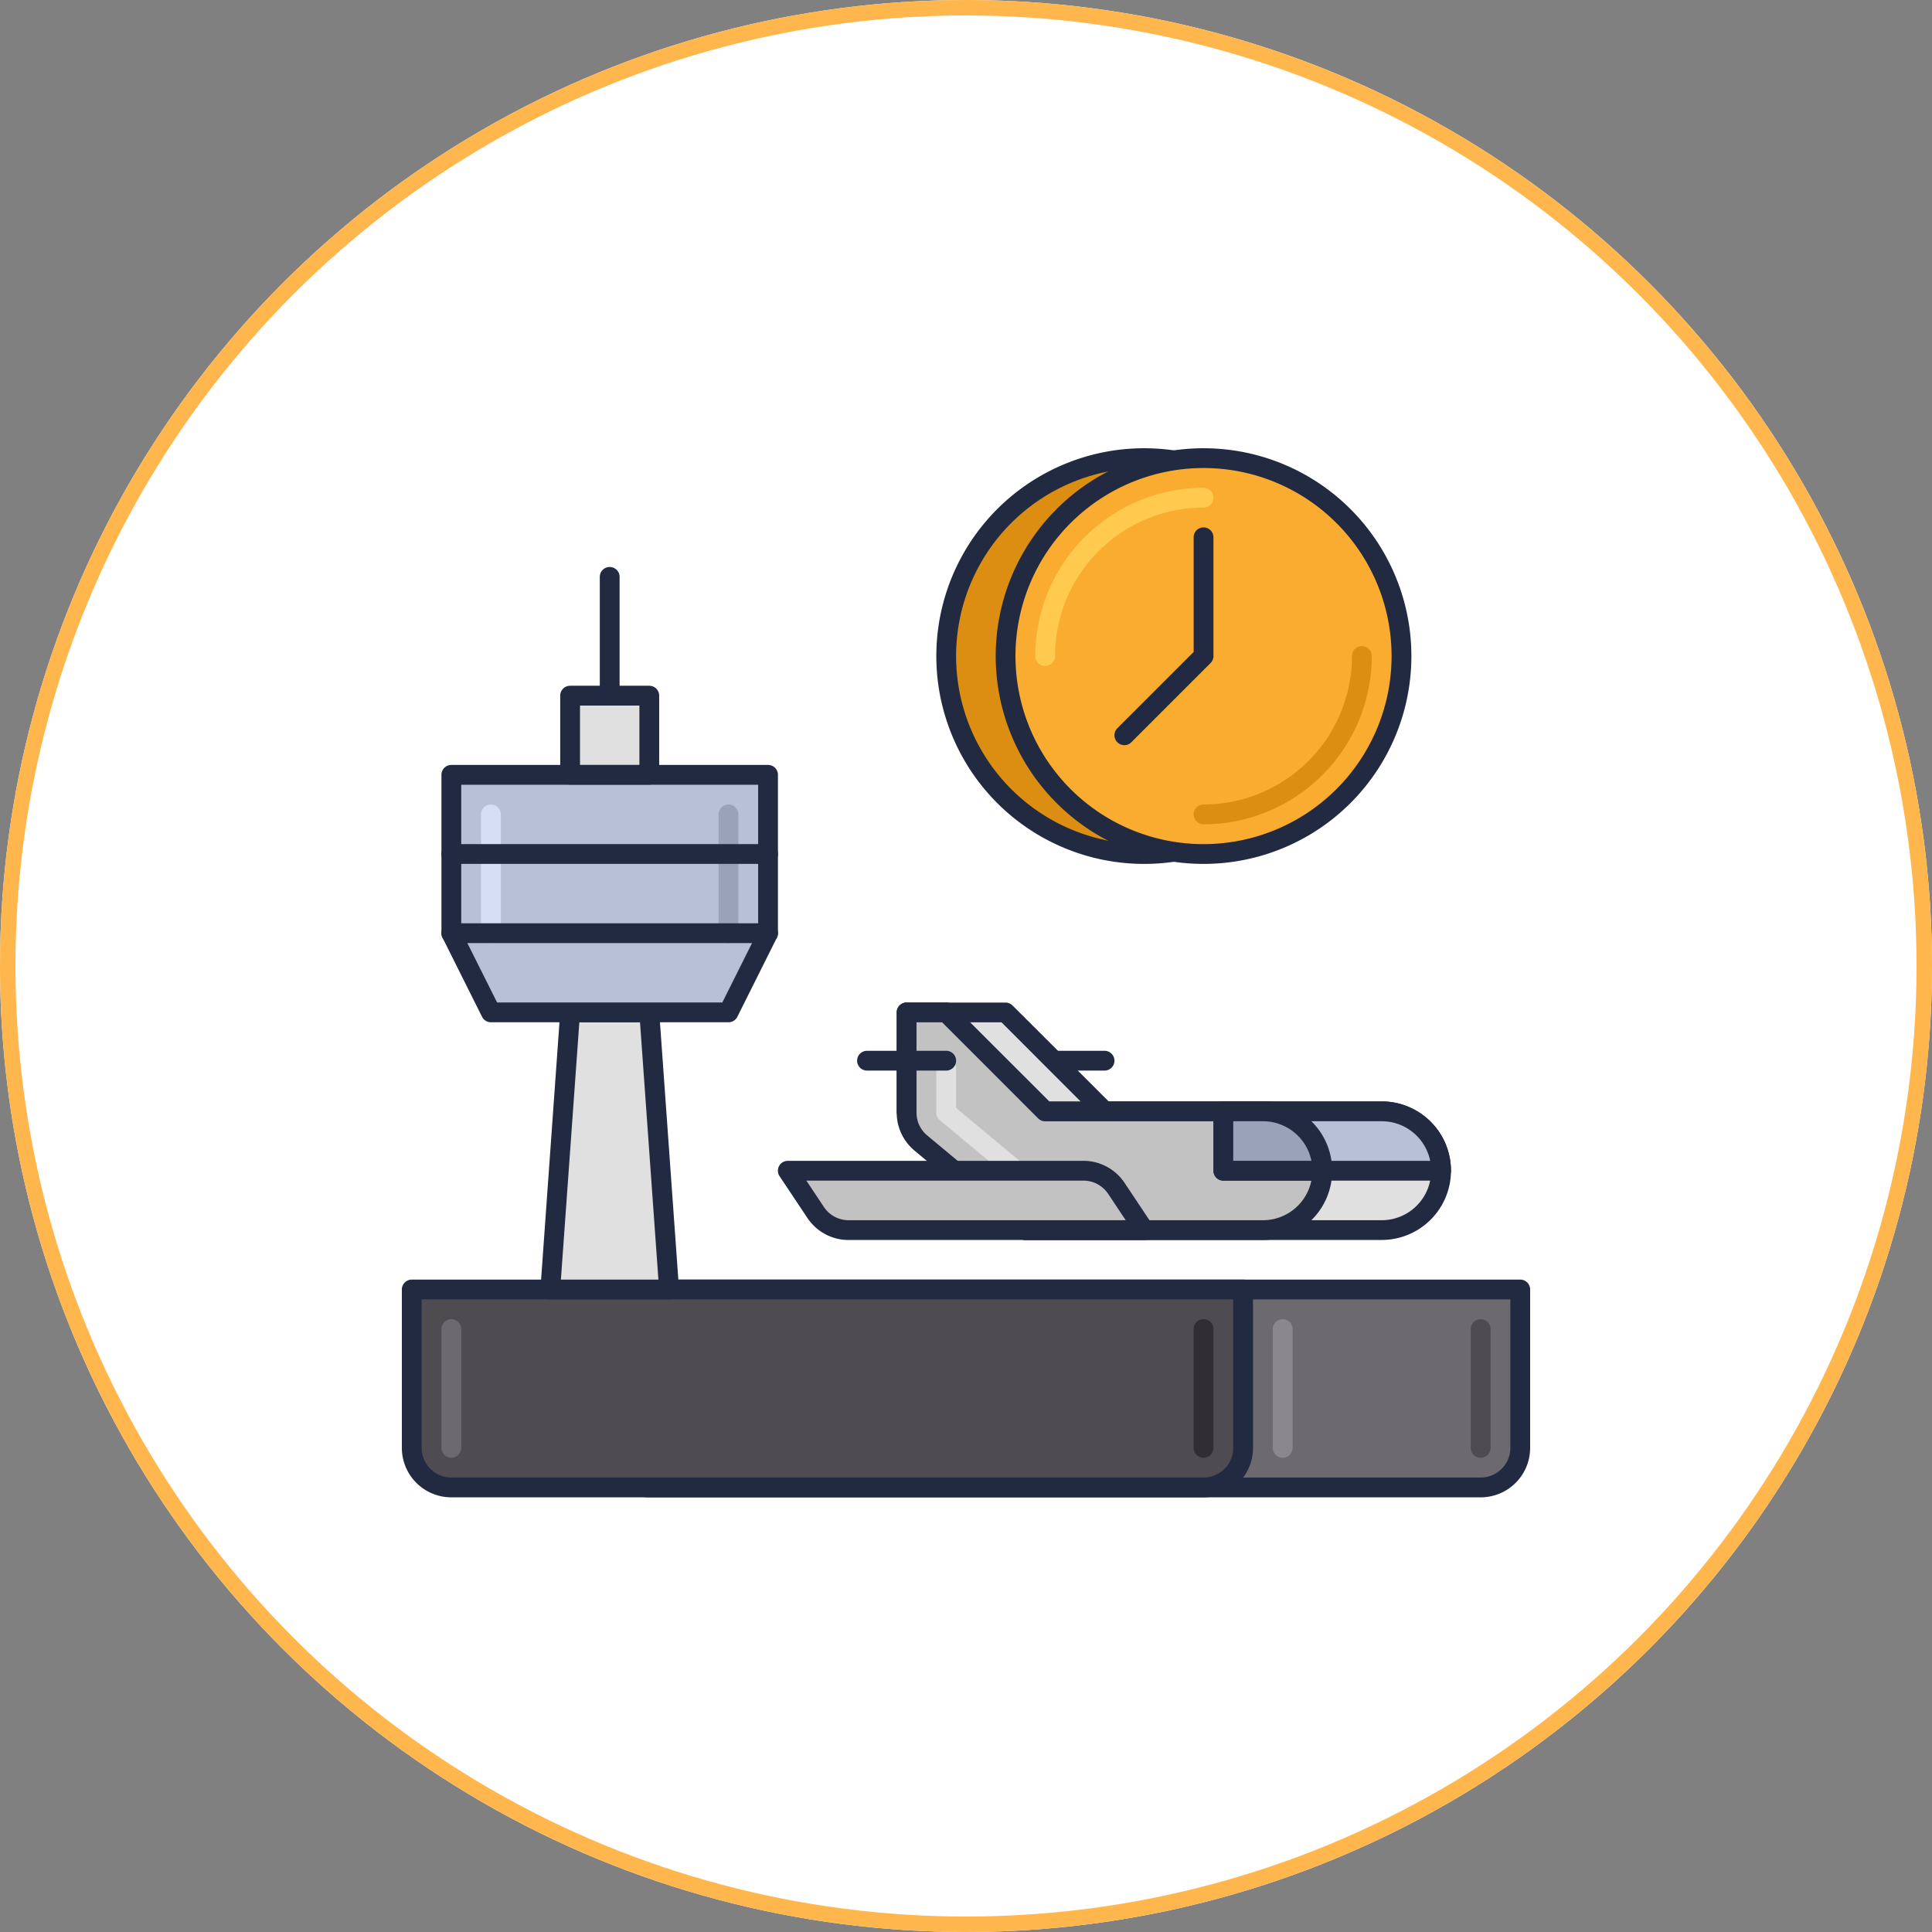 <svg xmlns="http://www.w3.org/2000/svg" width="125" height="125" viewBox="0 0 125 125">
  <rect x="0" y="0" width="125" height="125" fill="#808080" stroke="none"/>
  <g id="Grupo_61494" data-name="Grupo 61494" transform="translate(-265 -6072)">
    <g id="Elipse_4101" data-name="Elipse 4101" transform="translate(265 6072)" fill="#fff" stroke="#ffb74d" stroke-width="1">
      <circle cx="62.5" cy="62.5" r="62.5" stroke="none"/>
      <circle cx="62.5" cy="62.5" r="62" fill="none"/>
    </g>
    <g id="demora" transform="translate(287.5 6095.5)">
      <path id="Trazado_103287" data-name="Trazado 103287" d="M72.912,48H14V58.246a2.561,2.561,0,0,0,2.561,2.561H70.351a2.561,2.561,0,0,0,2.561-2.561Z" transform="translate(2.947 11.93)" fill="#6c696f"/>
      <path id="Trazado_103288" data-name="Trazado 103288" d="M70.491,61.588H16.7a3.2,3.2,0,0,1-3.2-3.2V48.14a.64.64,0,0,1,.64-.64H73.053a.64.64,0,0,1,.64.64V58.386A3.2,3.2,0,0,1,70.491,61.588ZM14.781,48.781v9.605A1.921,1.921,0,0,0,16.7,60.307H70.491a1.921,1.921,0,0,0,1.921-1.921V48.781Z" transform="translate(2.807 11.789)" fill="#212a41"/>
      <path id="Trazado_103289" data-name="Trazado 103289" d="M4,48H57.789V58.246a2.561,2.561,0,0,1-2.561,2.561H6.561A2.561,2.561,0,0,1,4,58.246Z" transform="translate(0.14 11.93)" fill="#4e4b51"/>
      <path id="Trazado_103290" data-name="Trazado 103290" d="M55.368,61.588H6.7a3.2,3.2,0,0,1-3.2-3.2V48.14a.64.64,0,0,1,.64-.64H57.93a.64.64,0,0,1,.64.64V58.386A3.2,3.2,0,0,1,55.368,61.588ZM4.781,48.781v9.605A1.921,1.921,0,0,0,6.7,60.307H55.368a1.921,1.921,0,0,0,1.921-1.921V48.781Z" transform="translate(0 11.789)" fill="#212a41"/>
      <path id="Trazado_103291" data-name="Trazado 103291" d="M39.982,37.222H36.14a.64.64,0,1,1,0-1.281h3.842a.64.64,0,1,1,0,1.281Z" transform="translate(8.982 8.545)" fill="#212a41"/>
      <path id="Trazado_103292" data-name="Trazado 103292" d="M59.737,40.4H41.807L35.4,34H29v6.4l7.684,7.684H59.737a3.842,3.842,0,0,0,3.842-3.842h0A3.842,3.842,0,0,0,59.737,40.4Z" transform="translate(7.158 8)" fill="#e0e0e0"/>
      <path id="Trazado_103293" data-name="Trazado 103293" d="M59.877,48.868H36.825a.64.64,0,0,1-.453-.187L28.687,41a.64.64,0,0,1-.187-.453v-6.4a.64.64,0,0,1,.64-.64h6.4a.64.64,0,0,1,.453.187L42.212,39.9H59.877a4.482,4.482,0,1,1,0,8.965ZM37.09,47.588H59.877a3.2,3.2,0,1,0,0-6.4H41.947A.64.64,0,0,1,41.494,41l-6.215-6.217h-5.5v5.5Z" transform="translate(7.018 7.86)" fill="#212a41"/>
      <path id="Trazado_103294" data-name="Trazado 103294" d="M52.053,40.4H37.965l-6.4-6.4H29v6.484a2.562,2.562,0,0,0,.922,1.969l6.762,5.635H52.053a3.842,3.842,0,0,0,3.842-3.842h0A3.842,3.842,0,0,0,52.053,40.4Z" transform="translate(7.158 8)" fill="#c2c2c2"/>
      <path id="Trazado_103295" data-name="Trazado 103295" d="M52.193,48.868H36.825a.64.64,0,0,1-.41-.149l-6.763-5.635a3.2,3.2,0,0,1-1.153-2.46V34.14a.64.64,0,0,1,.64-.64H31.7a.64.64,0,0,1,.453.187L38.371,39.9H52.193a4.482,4.482,0,1,1,0,8.965ZM37.057,47.588H52.193a3.2,3.2,0,1,0,0-6.4H38.106A.64.64,0,0,1,37.652,41l-6.215-6.217H29.781v5.844a1.908,1.908,0,0,0,.692,1.475Z" transform="translate(7.017 7.86)" fill="#212a41"/>
      <path id="Trazado_103296" data-name="Trazado 103296" d="M37.192,45.513a.64.64,0,0,1-.411-.149l-6.05-5.041a.64.64,0,0,1-.231-.493V36.969a.64.64,0,0,1,1.281,0v2.561l5.821,4.85a.64.64,0,0,1-.41,1.132Z" transform="translate(7.579 8.654)" fill="#e0e0e0"/>
      <path id="Trazado_103297" data-name="Trazado 103297" d="M46.053,45.842H26.932A2.561,2.561,0,0,1,24.8,44.7L23,42H42.121a2.561,2.561,0,0,1,2.131,1.141Z" transform="translate(5.474 10.246)" fill="#c2c2c2"/>
      <path id="Trazado_103298" data-name="Trazado 103298" d="M46.193,46.623H27.072A3.2,3.2,0,0,1,24.408,45.2l-1.8-2.7a.64.64,0,0,1,.533-1H42.261a3.2,3.2,0,0,1,2.664,1.425l1.8,2.7a.64.64,0,0,1-.533,1ZM24.338,42.781l1.136,1.706a1.921,1.921,0,0,0,1.6.856H45l-1.136-1.706a1.921,1.921,0,0,0-1.6-.856Z" transform="translate(5.333 10.105)" fill="#212a41"/>
      <path id="Trazado_103299" data-name="Trazado 103299" d="M55.246,39H45v3.842H59.088A3.842,3.842,0,0,0,55.246,39Z" transform="translate(11.649 9.404)" fill="#b7c0d7"/>
      <path id="Trazado_103300" data-name="Trazado 103300" d="M59.228,43.623H45.14a.64.64,0,0,1-.64-.64V39.14a.64.64,0,0,1,.64-.64H55.386a4.482,4.482,0,0,1,4.482,4.482.64.64,0,0,1-.64.64ZM45.781,42.342H58.524a3.2,3.2,0,0,0-3.138-2.561H45.781Z" transform="translate(11.509 9.263)" fill="#212a41"/>
      <path id="Trazado_103301" data-name="Trazado 103301" d="M47.561,39H45v3.842h6.4A3.842,3.842,0,0,0,47.561,39Z" transform="translate(11.649 9.404)" fill="#99a2b9"/>
      <path id="Trazado_103302" data-name="Trazado 103302" d="M51.544,43.623h-6.4a.64.64,0,0,1-.64-.64V39.14a.64.64,0,0,1,.64-.64H47.7a4.482,4.482,0,0,1,4.482,4.482.64.64,0,0,1-.64.64Zm-5.763-1.281h5.059A3.2,3.2,0,0,0,47.7,39.781H45.781Z" transform="translate(11.509 9.263)" fill="#212a41"/>
      <path id="Trazado_103303" data-name="Trazado 103303" d="M32.263,37.222H27.14a.64.64,0,1,1,0-1.281h5.123a.64.64,0,1,1,0,1.281Z" transform="translate(6.456 8.545)" fill="#212a41"/>
      <path id="Trazado_103304" data-name="Trazado 103304" d="M6.14,58.465a.64.64,0,0,1-.64-.64V50.14a.64.64,0,0,1,1.281,0v7.684A.64.64,0,0,1,6.14,58.465Z" transform="translate(0.561 12.351)" fill="#6c696f"/>
      <path id="Trazado_103305" data-name="Trazado 103305" d="M44.14,58.465a.64.64,0,0,1-.64-.64V50.14a.64.64,0,0,1,1.281,0v7.684A.64.64,0,0,1,44.14,58.465Z" transform="translate(11.228 12.351)" fill="#302d33"/>
      <path id="Trazado_103306" data-name="Trazado 103306" d="M48.14,58.465a.64.64,0,0,1-.64-.64V50.14a.64.64,0,0,1,1.281,0v7.684A.64.64,0,0,1,48.14,58.465Z" transform="translate(12.351 12.351)" fill="#8a878d"/>
      <path id="Trazado_103307" data-name="Trazado 103307" d="M58.14,58.465a.64.64,0,0,1-.64-.64V50.14a.64.64,0,0,1,1.281,0v7.684A.64.64,0,0,1,58.14,58.465Z" transform="translate(15.158 12.351)" fill="#4e4b51"/>
      <path id="Trazado_103308" data-name="Trazado 103308" d="M18.684,51.93H11L12.281,34H17.4Z" transform="translate(2.105 8)" fill="#e0e0e0"/>
      <path id="Trazado_103309" data-name="Trazado 103309" d="M18.825,52.711H11.141a.64.64,0,0,1-.64-.686l1.281-17.93a.64.64,0,0,1,.64-.594h5.123a.64.64,0,0,1,.64.594l1.281,17.93a.64.64,0,0,1-.64.686Zm-7-1.281h6.309l-1.19-16.649H13.018Z" transform="translate(1.965 7.86)" fill="#212a41"/>
      <path id="Trazado_103310" data-name="Trazado 103310" d="M23.93,37.368H8.561L6,32.246V22H26.491V32.246Z" transform="translate(0.702 4.632)" fill="#b7c0d7"/>
      <path id="Trazado_103311" data-name="Trazado 103311" d="M24.07,38.149H8.7a.64.64,0,0,1-.572-.353L5.568,32.673a.656.656,0,0,1-.068-.287V22.14a.64.64,0,0,1,.64-.64H26.632a.64.64,0,0,1,.64.64V32.386a.656.656,0,0,1-.068.287L24.643,37.8A.64.64,0,0,1,24.07,38.149ZM9.1,36.868H23.674l2.317-4.634V22.781H6.781v9.454Z" transform="translate(0.561 4.491)" fill="#212a41"/>
      <rect id="Rectángulo_7776" data-name="Rectángulo 7776" width="5.123" height="5.123" transform="translate(14.386 21.509)" fill="#e0e0e0"/>
      <path id="Trazado_103312" data-name="Trazado 103312" d="M17.263,23.9H12.14a.64.64,0,0,1-.64-.64V18.14a.64.64,0,0,1,.64-.64h5.123a.64.64,0,0,1,.64.64v5.123A.64.64,0,0,1,17.263,23.9Zm-4.482-1.281h3.842V18.781H12.781Z" transform="translate(2.246 3.368)" fill="#212a41"/>
      <path id="Trazado_103313" data-name="Trazado 103313" d="M14.14,20.465a.64.64,0,0,1-.64-.64V12.14a.64.64,0,1,1,1.281,0v7.684A.64.64,0,0,1,14.14,20.465Z" transform="translate(2.807 1.684)" fill="#212a41"/>
      <path id="Trazado_103314" data-name="Trazado 103314" d="M8.14,32.465a.64.64,0,0,1-.64-.64V24.14a.64.64,0,1,1,1.281,0v7.684A.64.64,0,0,1,8.14,32.465Z" transform="translate(1.123 5.053)" fill="#d5def5"/>
      <path id="Trazado_103315" data-name="Trazado 103315" d="M20.14,32.465a.64.64,0,0,1-.64-.64V24.14a.64.64,0,1,1,1.281,0v7.684A.64.64,0,0,1,20.14,32.465Z" transform="translate(4.491 5.053)" fill="#99a2b9"/>
      <path id="Trazado_103316" data-name="Trazado 103316" d="M26.632,30.781H6.14a.64.64,0,0,1,0-1.281H26.632a.64.64,0,1,1,0,1.281Z" transform="translate(0.561 6.737)" fill="#212a41"/>
      <path id="Trazado_103317" data-name="Trazado 103317" d="M26.632,26.781H6.14a.64.64,0,1,1,0-1.281H26.632a.64.64,0,1,1,0,1.281Z" transform="translate(0.561 5.614)" fill="#212a41"/>
      <circle id="Elipse_4139" data-name="Elipse 4139" cx="12.807" cy="12.807" r="12.807" transform="translate(38.719 6.14)" fill="#db8e11"/>
      <path id="Trazado_103318" data-name="Trazado 103318" d="M43.947,32.395A13.447,13.447,0,1,1,57.395,18.947,13.447,13.447,0,0,1,43.947,32.395Zm0-25.614A12.167,12.167,0,1,0,56.114,18.947,12.167,12.167,0,0,0,43.947,6.781Z" transform="translate(7.579)" fill="#212a41"/>
      <circle id="Elipse_4140" data-name="Elipse 4140" cx="12.807" cy="12.807" r="12.807" transform="translate(42.561 6.14)" fill="#f9ac2f"/>
      <path id="Trazado_103319" data-name="Trazado 103319" d="M46.947,32.395A13.447,13.447,0,1,1,60.395,18.947,13.447,13.447,0,0,1,46.947,32.395Zm0-25.614A12.167,12.167,0,1,0,59.114,18.947,12.167,12.167,0,0,0,46.947,6.781Z" transform="translate(8.421)" fill="#212a41"/>
      <path id="Trazado_103320" data-name="Trazado 103320" d="M44.14,27.026a.64.64,0,0,1,0-1.281,9.616,9.616,0,0,0,9.605-9.605.64.64,0,1,1,1.281,0A10.9,10.9,0,0,1,44.14,27.026Z" transform="translate(11.228 2.807)" fill="#db8e11"/>
      <path id="Trazado_103321" data-name="Trazado 103321" d="M36.14,19.026a.64.64,0,0,1-.64-.64A10.9,10.9,0,0,1,46.386,7.5a.64.64,0,1,1,0,1.281,9.616,9.616,0,0,0-9.605,9.605A.64.64,0,0,1,36.14,19.026Z" transform="translate(8.982 0.561)" fill="#ffca4d"/>
      <path id="Trazado_103322" data-name="Trazado 103322" d="M40.141,23.588a.64.64,0,0,1-.453-1.094l4.936-4.935V10.14a.64.64,0,0,1,1.281,0v7.684a.64.64,0,0,1-.187.453L40.594,23.4A.64.64,0,0,1,40.141,23.588Z" transform="translate(10.105 1.123)" fill="#212a41"/>
    </g>
  </g>
</svg>
